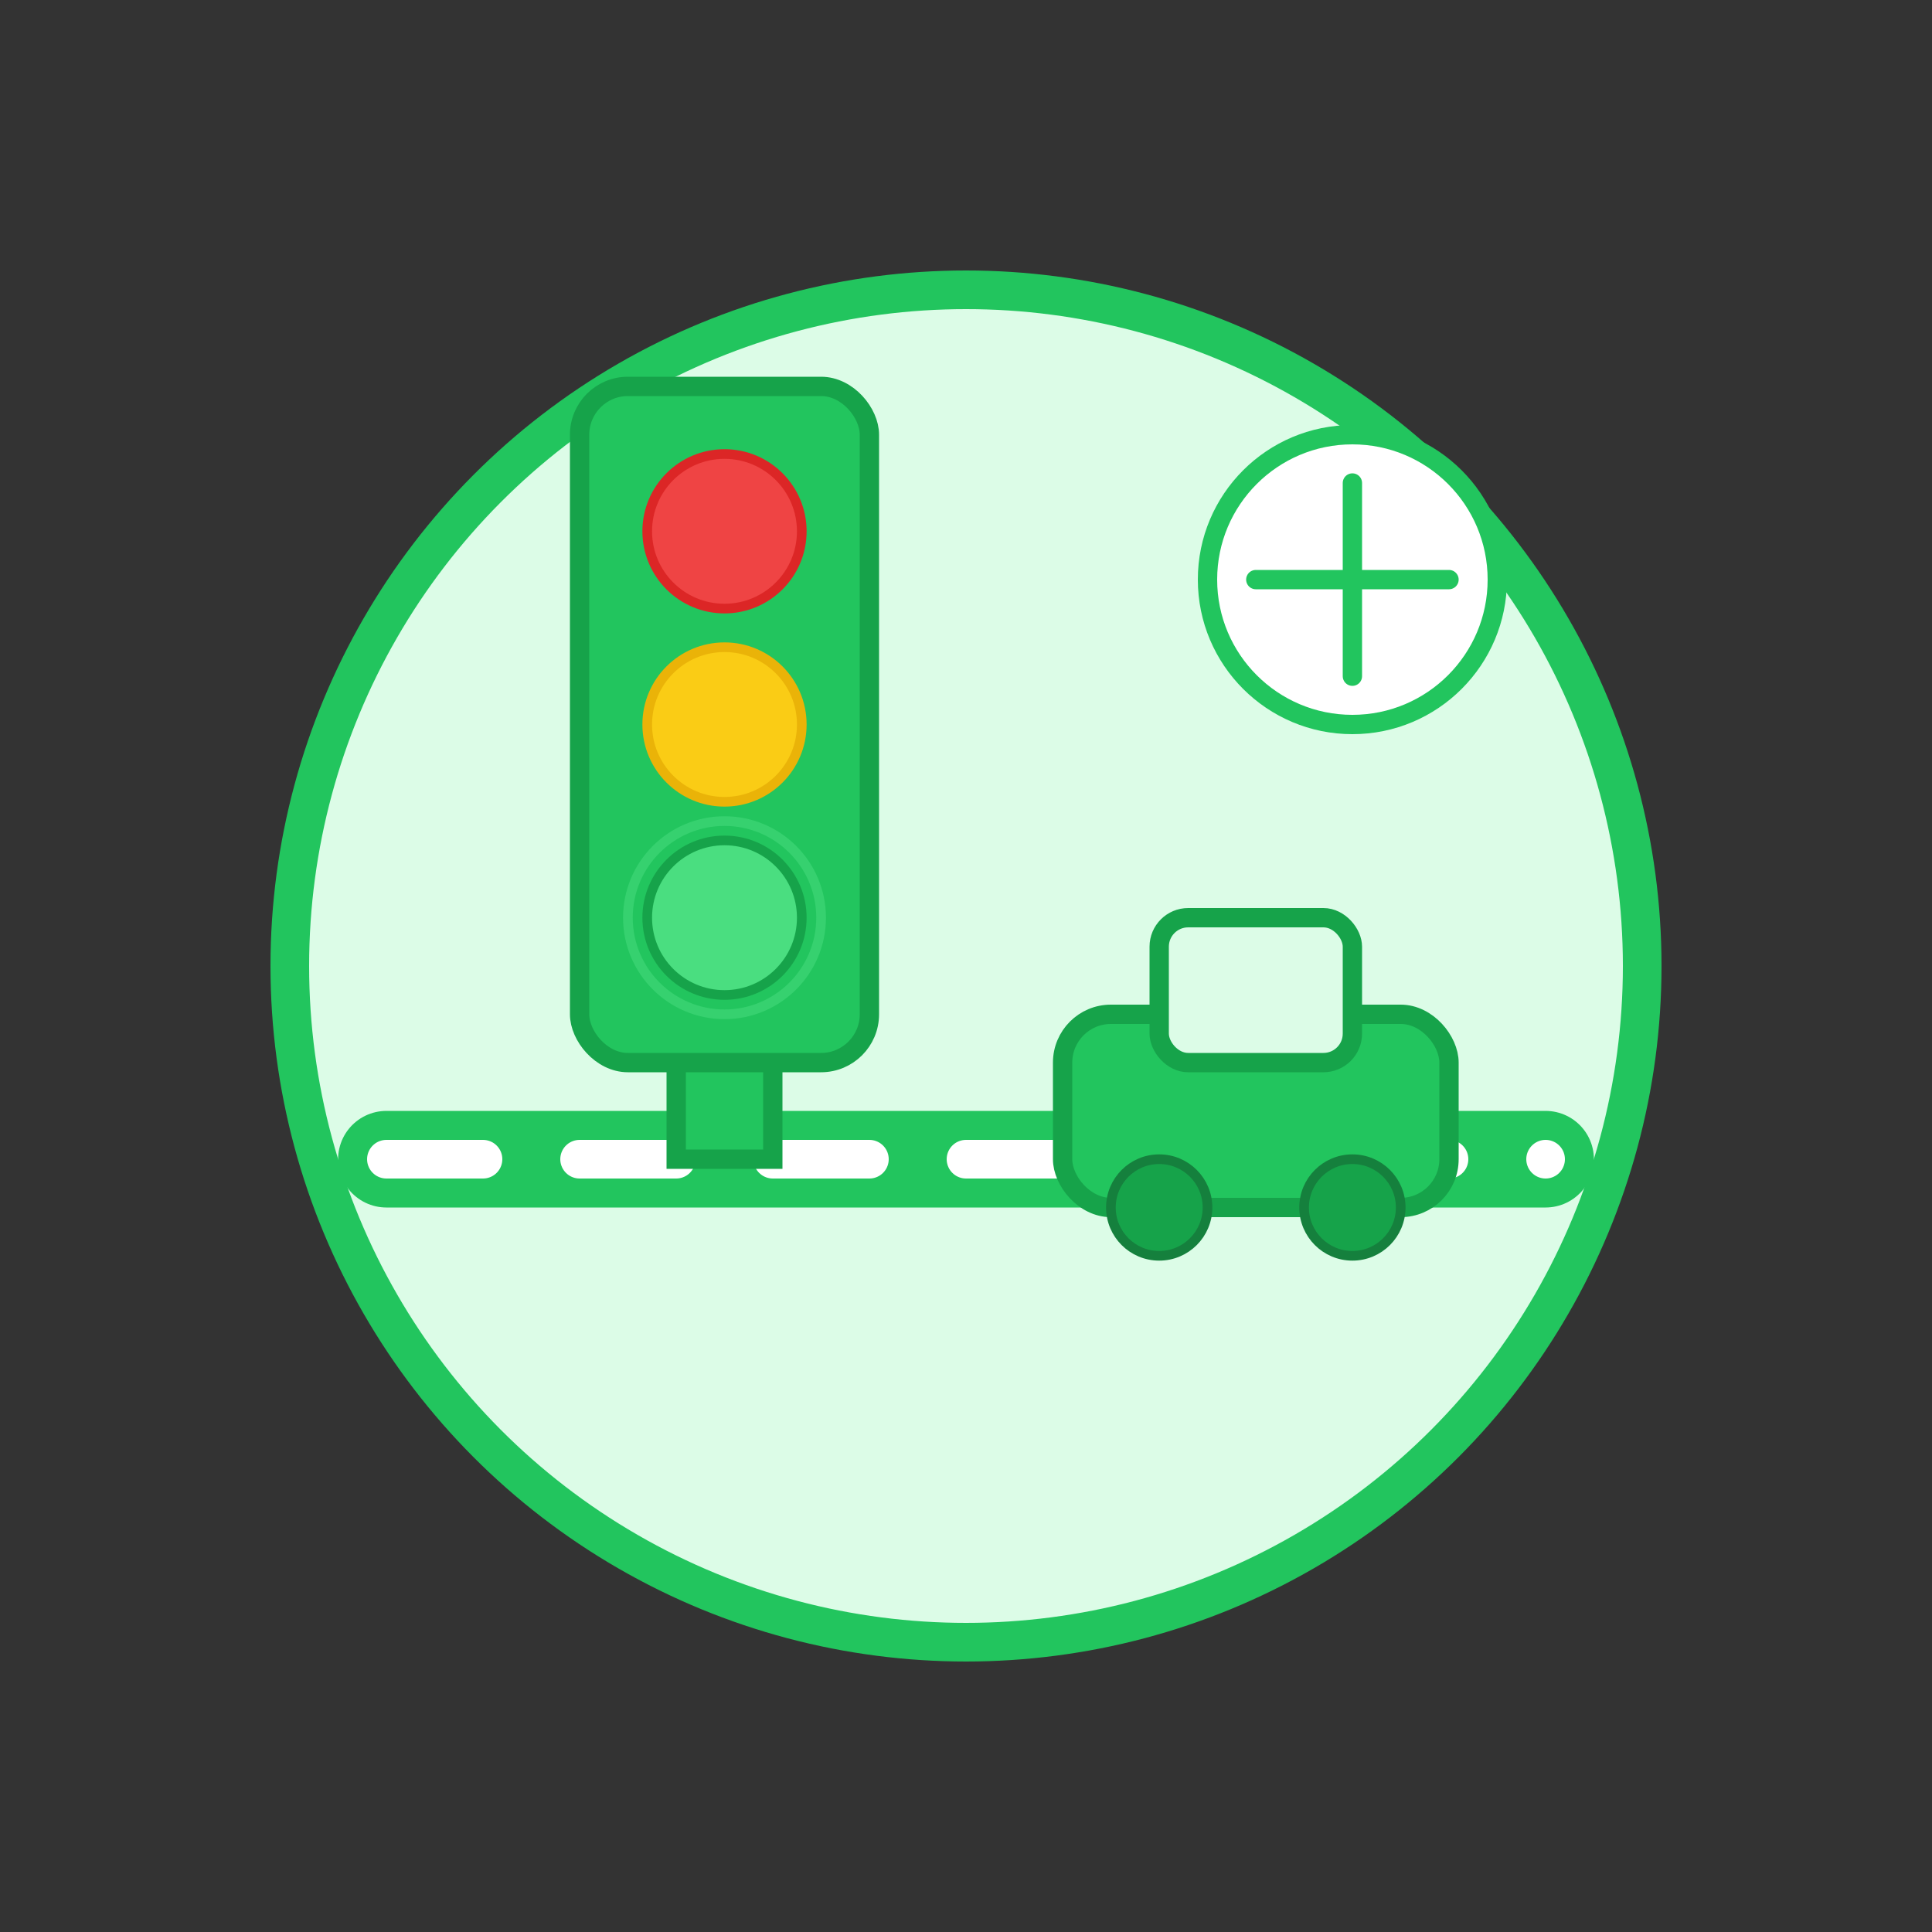 <svg xmlns="http://www.w3.org/2000/svg" width="200" height="200" viewBox="0 0 200 200" fill="none">
  <rect x="0" y="0" width="200" height="200" fill="#333333" stroke="none"/>
  <!-- 科目四图标 - 交通信号灯和道路 -->
  
  <!-- 背景圆形 -->
  <circle cx="100" cy="100" r="70" fill="#DCFCE7" stroke="#22C55E" stroke-width="4"/>
  
  <!-- 道路 -->
  <path d="M40 120H160" stroke="#22C55E" stroke-width="10" stroke-linecap="round"/>
  <path d="M40 120H160" stroke="white" stroke-width="4" stroke-linecap="round" stroke-dasharray="10 10"/>
  
  <!-- 交通信号灯杆 -->
  <rect x="70" y="60" width="10" height="60" fill="#22C55E" stroke="#16A34A" stroke-width="2"/>
  
  <!-- 交通信号灯 -->
  <rect x="60" y="40" width="30" height="70" rx="5" fill="#22C55E" stroke="#16A34A" stroke-width="2"/>
  
  <!-- 红灯 -->
  <circle cx="75" cy="55" r="8" fill="#EF4444" stroke="#DC2626" stroke-width="1"/>
  
  <!-- 黄灯 -->
  <circle cx="75" cy="75" r="8" fill="#FACC15" stroke="#EAB308" stroke-width="1"/>
  
  <!-- 绿灯 (亮起) -->
  <circle cx="75" cy="95" r="8" fill="#4ADE80" stroke="#16A34A" stroke-width="1"/>
  <circle cx="75" cy="95" r="10" fill="none" stroke="#4ADE80" stroke-width="1" opacity="0.5">
    <animate attributeName="r" values="10;15;10" dur="2s" repeatCount="indefinite"/>
    <animate attributeName="opacity" values="0.5;0;0.5" dur="2s" repeatCount="indefinite"/>
  </circle>
  
  <!-- 汽车 -->
  <rect x="110" y="105" width="40" height="20" rx="5" fill="#22C55E" stroke="#16A34A" stroke-width="2"/>
  <rect x="120" y="95" width="20" height="15" rx="3" fill="#DCFCE7" stroke="#16A34A" stroke-width="2"/>
  
  <!-- 车轮 -->
  <circle cx="120" cy="125" r="5" fill="#16A34A" stroke="#15803D" stroke-width="1"/>
  <circle cx="140" cy="125" r="5" fill="#16A34A" stroke="#15803D" stroke-width="1"/>
  
  <!-- 安全标志 -->
  <circle cx="140" cy="60" r="15" fill="white" stroke="#22C55E" stroke-width="2"/>
  <path d="M140 50L140 70" stroke="#22C55E" stroke-width="2" stroke-linecap="round"/>
  <path d="M130 60L150 60" stroke="#22C55E" stroke-width="2" stroke-linecap="round"/>
</svg>